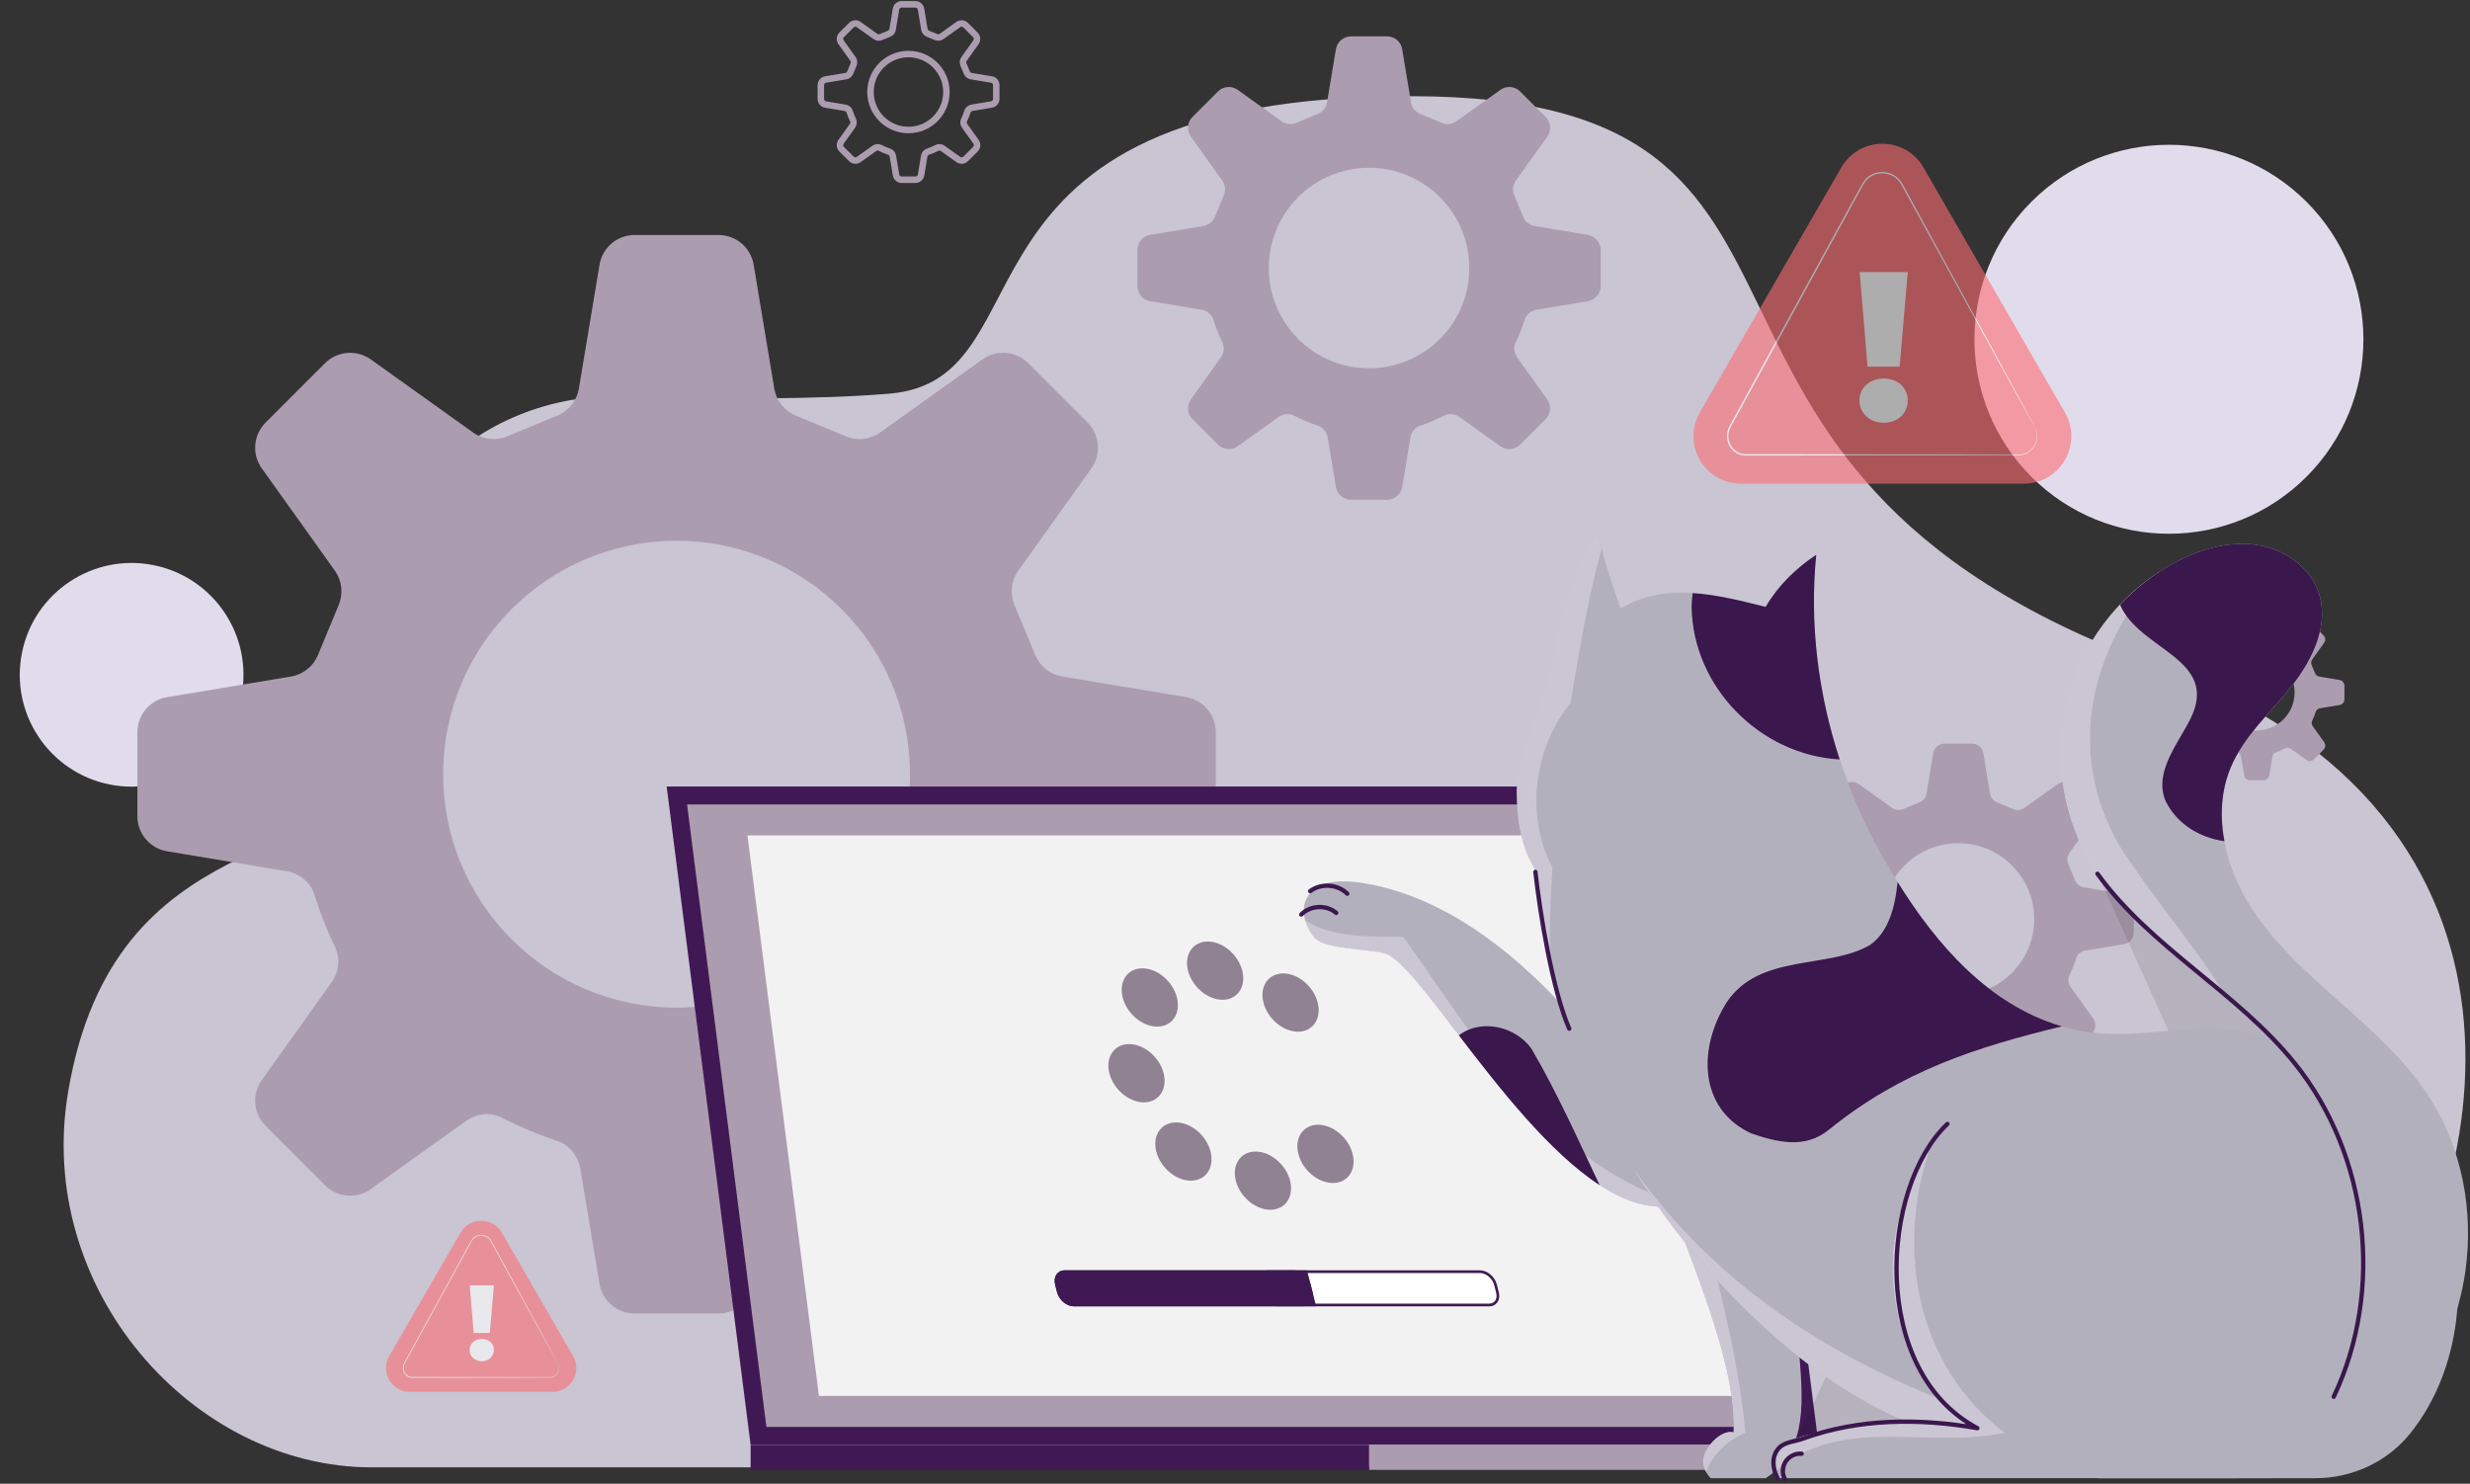 <svg width="571" height="343" viewBox="0 0 571 343" fill="none" xmlns="http://www.w3.org/2000/svg">
<rect x="0" y="0" width="571" height="343" fill="#333333" stroke="none"/>
<g opacity="0.86">
<path d="M219.481 339.21L476.361 338.493C498.342 338.493 533.205 329.74 546.581 313.306C575.213 278.122 594.59 188.558 498.424 153.778C371.295 107.797 438.119 22.239 326.171 22.239C214.223 22.239 244.454 87.786 205.553 91.008C188.987 92.377 166.519 92.286 144.448 91.602C109.338 90.514 81.753 119.162 87.365 151.124C88.981 160.347 89.368 168.795 87.538 174.968C79.725 201.358 26.434 188.855 15.736 252.49C8.088 297.985 44.492 339.21 85.972 339.21H219.481Z" fill="#E1DCEB"/>
</g>
<path d="M55.778 161.071C58.581 147.07 49.503 133.448 35.501 130.645C21.5 127.842 7.878 136.92 5.075 150.921C2.272 164.923 11.35 178.545 25.352 181.348C39.353 184.151 52.975 175.072 55.778 161.071Z" fill="#E1DCEB"/>
<path d="M533.191 110.222C550.749 92.664 550.749 64.198 533.191 46.64C515.634 29.082 487.167 29.082 469.61 46.64C452.052 64.198 452.052 92.664 469.61 110.222C487.167 127.779 515.634 127.779 533.191 110.222Z" fill="#E1DCEB"/>
<path d="M274.19 161.154L245.55 156.382C242.756 155.913 240.399 154.042 239.311 151.421L234.506 139.825C233.418 137.204 233.764 134.212 235.412 131.904L252.292 108.275C254.624 105.003 254.253 100.528 251.418 97.684L237.695 83.962C234.852 81.118 230.377 80.748 227.105 83.088L203.476 99.967C201.168 101.616 198.176 101.962 195.555 100.874L183.959 96.069C181.338 94.981 179.467 92.624 178.997 89.83L174.225 61.19C173.566 57.225 170.138 54.324 166.116 54.324H146.706C142.692 54.324 139.264 57.225 138.596 61.19L133.824 89.83C133.354 92.624 131.484 94.989 128.863 96.069L117.266 100.874C114.646 101.962 111.654 101.616 109.346 99.967L85.717 83.088C82.445 80.756 77.97 81.127 75.126 83.962L61.395 97.693C58.552 100.536 58.181 105.011 60.522 108.283L77.401 131.913C79.049 134.22 79.395 137.212 78.308 139.833L73.503 151.429C72.415 154.05 70.058 155.921 67.263 156.391L38.623 161.163C34.659 161.822 31.758 165.251 31.758 169.273V188.682C31.758 192.696 34.659 196.124 38.623 196.792L66.299 201.407C69.283 201.902 71.813 203.987 72.711 206.88C74.005 211.034 75.588 215.056 77.459 218.921C78.736 221.55 78.374 224.69 76.667 227.064L60.522 249.671C58.189 252.943 58.56 257.418 61.395 260.262L75.118 273.993C77.961 276.836 82.437 277.207 85.709 274.866L107.764 259.108C110.203 257.361 113.442 257.031 116.104 258.407C120.168 260.509 124.412 262.298 128.813 263.756C131.648 264.696 133.659 267.218 134.154 270.16L138.588 296.765C139.247 300.729 142.676 303.63 146.698 303.63H166.107C170.121 303.63 173.55 300.729 174.217 296.765L178.651 270.16C179.146 267.218 181.157 264.696 183.992 263.756C188.393 262.298 192.638 260.509 196.701 258.407C199.363 257.031 202.585 257.353 205.033 259.1C210.687 263.138 220.792 270.358 227.121 274.875C230.393 277.207 234.852 276.828 237.687 273.984L251.418 260.254C254.261 257.41 254.632 252.935 252.292 249.663L236.146 227.056C234.448 224.674 234.086 221.542 235.355 218.905C237.226 215.039 238.808 211.017 240.102 206.863C241 203.97 243.531 201.885 246.514 201.391L274.19 196.775C278.154 196.116 281.055 192.687 281.055 188.665V169.256C281.055 165.242 278.154 161.814 274.19 161.146V161.154ZM156.407 232.932C126.604 232.932 102.448 208.775 102.448 178.973C102.448 149.171 126.604 125.014 156.407 125.014C186.209 125.014 210.366 149.171 210.366 178.973C210.366 208.775 186.209 232.932 156.407 232.932Z" fill="#AC9CAF"/>
<path d="M367.091 54.308L354.786 52.256C353.583 52.058 352.569 51.25 352.108 50.121L350.047 45.135C349.578 44.006 349.726 42.72 350.435 41.731L357.688 31.585C358.693 30.184 358.528 28.256 357.308 27.036L351.416 21.143C350.196 19.923 348.275 19.767 346.866 20.764L336.72 28.017C335.731 28.725 334.446 28.874 333.317 28.404L328.33 26.343C327.201 25.874 326.402 24.868 326.196 23.665L324.144 11.36C323.863 9.654 322.388 8.409 320.657 8.409H312.317C310.594 8.409 309.119 9.654 308.83 11.36L306.778 23.665C306.58 24.868 305.773 25.882 304.643 26.343L299.657 28.404C298.528 28.874 297.242 28.725 296.253 28.017L286.108 20.764C284.707 19.758 282.778 19.923 281.558 21.143L275.665 27.036C274.446 28.256 274.289 30.176 275.286 31.585L282.539 41.731C283.248 42.72 283.396 44.006 282.926 45.135L280.866 50.121C280.396 51.25 279.382 52.05 278.187 52.256L265.882 54.308C264.176 54.588 262.932 56.063 262.932 57.794V66.135C262.932 67.857 264.176 69.333 265.882 69.621L277.775 71.599C279.061 71.813 280.141 72.712 280.528 73.948C281.088 75.737 281.764 77.459 282.572 79.124C283.116 80.253 282.968 81.605 282.234 82.627L275.294 92.335C274.289 93.737 274.454 95.665 275.674 96.885L281.566 102.778C282.786 103.998 284.707 104.154 286.116 103.157L295.594 96.39C296.641 95.64 298.034 95.5 299.179 96.094C300.926 97 302.748 97.767 304.643 98.393C305.863 98.797 306.729 99.877 306.935 101.146L308.839 112.577C309.119 114.283 310.594 115.528 312.325 115.528H320.665C322.388 115.528 323.863 114.283 324.152 112.577L326.056 101.146C326.27 99.885 327.135 98.797 328.347 98.393C330.234 97.767 332.064 97 333.803 96.094C334.948 95.5 336.333 95.64 337.38 96.39C339.811 98.129 344.146 101.228 346.866 103.165C348.267 104.171 350.188 104.006 351.407 102.786L357.3 96.893C358.52 95.673 358.677 93.753 357.679 92.344L350.74 82.635C350.006 81.613 349.85 80.269 350.402 79.132C351.21 77.475 351.885 75.745 352.446 73.956C352.833 72.712 353.921 71.822 355.199 71.607L367.091 69.629C368.798 69.349 370.042 67.874 370.042 66.143V57.802C370.042 56.08 368.798 54.605 367.091 54.316V54.308ZM316.487 85.14C303.687 85.14 293.311 74.764 293.311 61.965C293.311 49.165 303.687 38.789 316.487 38.789C329.286 38.789 339.663 49.165 339.663 61.965C339.663 74.764 329.286 85.14 316.487 85.14Z" fill="#AC9CAF"/>
<path d="M491.031 206.674L481.71 205.124C480.803 204.976 480.029 204.366 479.683 203.509L478.117 199.734C477.762 198.885 477.878 197.904 478.413 197.154L483.902 189.465C484.661 188.402 484.545 186.943 483.614 186.02L479.147 181.553C478.224 180.63 476.765 180.506 475.702 181.264L468.012 186.753C467.262 187.289 466.29 187.404 465.432 187.05L461.658 185.484C460.809 185.13 460.199 184.363 460.042 183.457L458.493 174.135C458.279 172.849 457.166 171.902 455.855 171.902H449.542C448.232 171.902 447.119 172.849 446.905 174.135L445.355 183.457C445.207 184.363 444.597 185.138 443.74 185.484L439.965 187.05C439.116 187.404 438.136 187.289 437.386 186.753L429.696 181.264C428.633 180.506 427.174 180.621 426.251 181.553L421.784 186.02C420.861 186.943 420.737 188.402 421.495 189.465L426.985 197.154C427.52 197.904 427.636 198.877 427.281 199.734L425.715 203.509C425.361 204.358 424.594 204.968 423.688 205.124L414.366 206.674C413.081 206.888 412.133 208.001 412.133 209.311V215.624C412.133 216.935 413.081 218.047 414.366 218.262L423.375 219.762C424.347 219.927 425.171 220.602 425.46 221.542C425.88 222.894 426.399 224.204 427.009 225.457C427.421 226.314 427.306 227.336 426.754 228.111L421.495 235.471C420.737 236.534 420.853 237.993 421.784 238.916L426.251 243.383C427.174 244.306 428.633 244.429 429.696 243.671L436.875 238.545C437.666 237.976 438.721 237.869 439.586 238.314C440.905 238.998 442.29 239.583 443.724 240.053C444.647 240.358 445.298 241.182 445.463 242.138L446.905 250.792C447.119 252.078 448.232 253.026 449.542 253.026H455.855C457.166 253.026 458.279 252.078 458.493 250.792L459.935 242.138C460.092 241.182 460.751 240.358 461.674 240.053C463.108 239.583 464.485 238.998 465.812 238.314C466.677 237.869 467.724 237.968 468.523 238.536C470.361 239.847 473.65 242.196 475.71 243.671C476.773 244.429 478.224 244.306 479.147 243.383L483.614 238.916C484.537 237.993 484.661 236.534 483.902 235.471L478.652 228.111C478.1 227.336 477.985 226.314 478.397 225.457C479.007 224.204 479.518 222.894 479.946 221.542C480.243 220.602 481.059 219.927 482.031 219.762L491.04 218.262C492.325 218.047 493.273 216.935 493.273 215.624V209.311C493.273 208.001 492.325 206.888 491.04 206.674H491.031ZM452.707 230.031C443.015 230.031 435.152 222.168 435.152 212.476C435.152 202.784 443.015 194.921 452.707 194.921C462.399 194.921 470.262 202.784 470.262 212.476C470.262 222.168 462.399 230.031 452.707 230.031Z" fill="#AC9CAF"/>
<path d="M540.837 157.19L536.18 156.415C535.727 156.341 535.339 156.036 535.166 155.608L534.383 153.72C534.21 153.292 534.26 152.805 534.532 152.435L537.276 148.594C537.655 148.058 537.598 147.333 537.136 146.871L534.903 144.638C534.441 144.176 533.716 144.119 533.18 144.498L529.339 147.242C528.96 147.514 528.474 147.564 528.054 147.391L526.166 146.608C525.738 146.435 525.433 146.047 525.359 145.594L524.584 140.937C524.477 140.294 523.916 139.816 523.265 139.816H520.109C519.457 139.816 518.897 140.286 518.79 140.937L518.015 145.594C517.941 146.047 517.636 146.435 517.207 146.608L515.32 147.391C514.891 147.564 514.405 147.514 514.034 147.242L510.194 144.498C509.658 144.119 508.933 144.176 508.471 144.638L506.238 146.871C505.776 147.333 505.718 148.058 506.097 148.594L508.842 152.435C509.114 152.814 509.163 153.3 508.99 153.72L508.207 155.608C508.034 156.036 507.647 156.341 507.194 156.415L502.537 157.19C501.894 157.297 501.416 157.858 501.416 158.509V161.665C501.416 162.316 501.886 162.877 502.537 162.984L507.037 163.734C507.523 163.816 507.935 164.154 508.084 164.624C508.298 165.3 508.553 165.951 508.858 166.586C509.064 167.014 509.007 167.525 508.727 167.913L506.097 171.588C505.718 172.124 505.776 172.849 506.238 173.311L508.471 175.545C508.933 176.006 509.658 176.064 510.194 175.685L513.779 173.121C514.174 172.841 514.702 172.784 515.139 173.006C515.798 173.352 516.49 173.641 517.207 173.88C517.669 174.028 517.999 174.44 518.073 174.918L518.798 179.245C518.905 179.888 519.466 180.366 520.117 180.366H523.273C523.924 180.366 524.485 179.896 524.592 179.245L525.317 174.918C525.4 174.44 525.721 174.028 526.183 173.88C526.9 173.641 527.592 173.352 528.251 173.006C528.688 172.784 529.207 172.833 529.603 173.121C530.526 173.781 532.166 174.951 533.196 175.685C533.732 176.064 534.457 176.006 534.919 175.536L537.153 173.303C537.614 172.841 537.672 172.116 537.293 171.58L534.663 167.904C534.383 167.517 534.326 167.006 534.532 166.577C534.837 165.951 535.092 165.292 535.306 164.616C535.455 164.146 535.867 163.808 536.353 163.726L540.853 162.976C541.496 162.869 541.974 162.308 541.974 161.657V158.501C541.974 157.849 541.504 157.289 540.853 157.182L540.837 157.19ZM521.674 168.869C516.828 168.869 512.897 164.937 512.897 160.091C512.897 155.245 516.828 151.314 521.674 151.314C526.521 151.314 530.452 155.245 530.452 160.091C530.452 164.937 526.521 168.869 521.674 168.869Z" fill="#AC9CAF"/>
<path d="M229.173 18.374L224.517 17.599C224.063 17.525 223.676 17.22 223.503 16.791L222.72 14.904C222.547 14.475 222.596 13.989 222.868 13.618L225.613 9.777C225.992 9.242 225.934 8.517 225.473 8.055L223.239 5.821C222.778 5.36 222.052 5.302 221.517 5.681L217.676 8.426C217.297 8.698 216.811 8.747 216.39 8.574L214.503 7.791C214.074 7.618 213.769 7.231 213.695 6.777L212.921 2.121C212.813 1.478 212.253 1 211.602 1H208.445C207.794 1 207.234 1.47 207.127 2.121L206.352 6.777C206.278 7.231 205.973 7.618 205.544 7.791L203.657 8.574C203.228 8.747 202.742 8.698 202.371 8.426L198.53 5.681C197.995 5.302 197.269 5.36 196.808 5.821L194.574 8.055C194.113 8.517 194.055 9.242 194.434 9.777L197.179 13.618C197.451 13.997 197.5 14.484 197.327 14.904L196.544 16.791C196.371 17.22 195.984 17.525 195.53 17.599L190.874 18.374C190.231 18.481 189.753 19.041 189.753 19.692V22.849C189.753 23.5 190.223 24.061 190.874 24.168L195.374 24.918C195.86 25 196.272 25.338 196.421 25.808C196.635 26.484 196.89 27.135 197.195 27.769C197.401 28.198 197.344 28.709 197.063 29.096L194.434 32.772C194.055 33.308 194.113 34.033 194.574 34.495L196.808 36.728C197.269 37.19 197.995 37.247 198.53 36.868L202.116 34.305C202.511 34.025 203.039 33.967 203.476 34.19C204.135 34.536 204.827 34.824 205.544 35.063C206.006 35.212 206.335 35.624 206.41 36.102L207.135 40.429C207.242 41.072 207.802 41.55 208.454 41.55H211.61C212.261 41.55 212.822 41.08 212.929 40.429L213.654 36.102C213.737 35.624 214.058 35.212 214.52 35.063C215.237 34.824 215.929 34.536 216.588 34.19C217.025 33.967 217.544 34.017 217.94 34.305C218.863 34.964 220.503 36.135 221.533 36.868C222.069 37.247 222.794 37.19 223.256 36.72L225.489 34.486C225.951 34.025 226.009 33.3 225.629 32.764L223 29.088C222.72 28.701 222.662 28.19 222.868 27.761C223.173 27.135 223.429 26.475 223.643 25.799C223.792 25.33 224.204 24.992 224.69 24.909L229.19 24.159C229.833 24.052 230.311 23.492 230.311 22.841V19.684C230.311 19.033 229.841 18.473 229.19 18.365L229.173 18.374ZM210.011 30.052C205.165 30.052 201.234 26.121 201.234 21.275C201.234 16.429 205.165 12.497 210.011 12.497C214.857 12.497 218.789 16.429 218.789 21.275C218.789 26.121 214.857 30.052 210.011 30.052Z" stroke="#AC9CAF" stroke-width="1.5" stroke-miterlimit="10"/>
<path d="M418.05 331.932H175.346L156.473 183.893H399.177L418.05 331.932Z" fill="#AC9CAF"/>
<path d="M401.732 322.693H189.316L172.791 193.124H385.207L401.732 322.693Z" fill="#F2F2F2"/>
<path d="M420.408 334.001H173.525L154.115 181.817H400.998L420.408 334.001ZM177.176 329.855H415.693L397.347 185.97H158.83L177.176 329.855Z" fill="#401954"/>
<path d="M496.133 334.001H316.487V339.787H496.133V334.001Z" fill="#AC9CAF"/>
<path d="M316.495 334.001H173.525V339.787H316.495V334.001Z" fill="#401954"/>
<path d="M400.792 331.133C397.784 330.301 393.416 335.097 393.754 338.196C393.902 339.54 394.545 340.751 395.484 341.716H408.169C408.408 341.559 408.647 341.402 408.877 341.229C418.083 334.504 416.715 323.303 415.866 311.93C415.026 300.556 415.479 287.551 416.946 276.243L379.965 259.842C384.803 279.02 401.715 311.369 400.792 331.125V331.133Z" fill="#C7C3D1"/>
<path d="M403.487 331.158C401.386 308.361 394.026 286.867 389.88 264.251L379.965 259.858C384.803 279.037 401.715 311.386 400.792 331.141C397.784 330.309 393.416 335.106 393.754 338.205C393.828 338.913 394.059 339.589 394.38 340.207C395.872 336.309 399.202 333.111 403.479 331.158H403.487Z" fill="#E1DCEB"/>
<path d="M390.325 277.685C363.927 288.812 330.679 223.767 320.245 220.446C316.932 219.391 306.193 219.473 303.926 216.836C301.767 214.322 300.564 210.613 302.072 207.663C304.38 203.179 310.751 203.394 315.72 204.251C333.902 207.407 354.144 220.66 374.888 249.284" fill="#C7C3D1"/>
<path d="M324.432 216.605C316.841 216.465 308.22 216.91 301.734 212.789C302.154 214.265 302.937 215.682 303.935 216.836C306.201 219.473 316.94 219.391 320.253 220.446C330.498 223.718 362.756 286.52 388.924 278.204C386.88 277.751 384.96 277.191 383.262 276.572C355.858 265.611 340.767 239.69 324.44 216.605H324.432Z" fill="#E1DCEB"/>
<path d="M369.803 273.968C364.85 263.567 360.144 252.902 354.037 242.435C350.254 237.144 342.267 235.471 337.256 239.336C346.578 251.501 358.141 266.369 369.803 273.976V273.968Z" fill="#401954"/>
<path d="M311.459 206.6C309.251 204.383 305.369 204.111 302.88 206.006" stroke="#401954" stroke-linecap="round" stroke-linejoin="round"/>
<path d="M308.896 211.034C306.646 209.089 302.88 209.27 300.819 211.413" stroke="#401954" stroke-linecap="round" stroke-linejoin="round"/>
<path d="M406.388 305.476C414.35 312.96 423.094 319.652 432.713 324.828C448.858 333.523 467.204 336.935 485.056 341.716H535.174C543.729 341.716 551.93 337.957 557.263 331.257C580.463 302.13 566.839 245.287 517.1 238.166C505.793 236.55 494.526 240.259 483.243 238.668C480.803 238.322 478.455 237.795 476.188 237.111C457.768 231.515 445.034 215.196 435.655 198.844C423.482 177.63 417.424 152.674 419.855 128.245C415.141 131.352 411.012 135.415 408.16 140.286C396.449 137.319 385.009 134.542 374.625 140.707C372.267 134.047 370.396 128.27 369.44 123.218C363.267 132.696 361.232 142.586 358.85 154.017C357.267 161.591 350.682 175.24 350.682 182.839C350.682 196.454 354.737 199.751 354.935 201.556C358.85 237.787 373.256 274.331 406.38 305.468L406.388 305.476Z" fill="#C7C3D1"/>
<path d="M358.891 200.526C352.594 188.888 354.506 172.841 363.028 162.589C365.122 150.679 366.927 138.77 370.256 126.86C369.943 125.608 369.663 124.396 369.44 123.226C363.267 132.704 361.232 142.594 358.85 154.025C357.267 161.6 350.682 175.248 350.682 182.847C350.682 196.462 354.737 199.759 354.935 201.564C355.677 208.462 356.806 215.377 358.372 222.259C358.026 215.031 358.454 207.712 358.883 200.517L358.891 200.526Z" fill="#E1DCEB"/>
<path d="M377.6 270.169C385.042 282.457 394.504 294.309 406.38 305.468C414.342 312.952 423.086 319.644 432.704 324.82C448.85 333.515 467.196 336.927 485.048 341.707H517.166C515.386 341.402 513.606 341.064 511.834 340.71C459.902 331.265 408.927 314.295 377.6 270.16V270.169Z" fill="#E1DCEB"/>
<path d="M432.375 218.402C422.888 224.089 406.776 220.298 399.185 231.679C392.55 242.114 392.55 256.331 404.872 262.026C410.559 263.921 417.202 265.817 422.888 261.078C439.586 247.561 456.96 242.039 476.674 237.259C476.518 237.21 476.353 237.168 476.196 237.127C459.672 232.108 447.729 218.46 438.671 203.896C438.103 209.789 436.553 215.418 432.366 218.41L432.375 218.402Z" fill="#401954"/>
<path d="M391.059 140.171C391.083 139.124 391.174 138.11 391.306 137.113C396.803 137.451 402.449 138.852 408.169 140.303C411.02 135.424 415.149 131.369 419.864 128.261C418.281 144.201 420.309 160.355 425.287 175.561C406.858 174.556 391.232 158.723 391.059 140.179V140.171Z" fill="#401954"/>
<path d="M354.943 201.564C356.015 211.19 358.858 228.828 362.765 237.795" stroke="#401954" stroke-linecap="round" stroke-linejoin="round"/>
<path d="M569.971 293.493C571.834 279.935 569.164 265.677 561.878 254.097C556.257 245.171 548.18 238.1 540.293 231.094C532.405 224.089 524.444 216.853 519.161 207.712C513.878 198.58 511.603 187.091 515.707 177.374C518.765 170.122 524.897 164.715 529.801 158.558C534.696 152.402 538.562 144.242 535.957 136.825C533.856 130.841 527.79 126.819 521.501 125.937C515.221 125.055 508.817 126.918 503.188 129.844C491.361 136.001 482.205 147.094 478.413 159.877C474.622 172.66 476.229 186.951 482.781 198.564C493.051 216.77 513.416 226.668 527.287 242.303C544.578 261.795 550.603 290.649 542.567 315.432C541.636 318.301 540.523 321.169 540.424 324.177C540.251 329.106 543.243 333.169 548.411 332.394C552.251 331.817 553.982 329.106 556.109 326.196C563.213 316.463 568.331 305.509 569.988 293.493H569.971Z" fill="#C7C3D1"/>
<path d="M498.424 132.687C488.922 139.116 481.669 148.866 478.405 159.869C474.614 172.652 476.221 186.943 482.773 198.556C490.174 211.668 502.809 220.471 514.479 230.212C507.416 218.559 497.847 207.844 490.026 195.63C477.152 173.311 483.705 150.218 498.424 132.679V132.687Z" fill="#E1DCEB"/>
<path d="M515.707 177.374C518.765 170.122 524.897 164.715 529.801 158.558C534.696 152.402 538.562 144.242 535.957 136.825C533.856 130.841 527.79 126.819 521.501 125.937C515.221 125.055 508.817 126.918 503.188 129.844C498.301 132.382 493.883 135.778 490.1 139.784C494.592 150.366 513.325 152.278 506.336 166.248C503.493 171.935 497.806 178.578 500.65 185.212C503.336 190.586 508.512 193.627 514.224 194.468C513.152 188.699 513.433 182.773 515.707 177.383V177.374Z" fill="#401954"/>
<path d="M525.202 341.716C525.169 334.067 527.155 321.292 529.768 312.309C533.798 298.471 532.875 283.1 526.422 270.21C519.968 257.328 507.861 247.207 493.817 243.984C465.111 237.399 436.768 265.636 437.526 293.913C437.732 301.454 439.421 308.971 443.254 315.457C445.718 319.644 451.883 329.122 457.108 330.136C443.798 327.556 429.877 328.199 416.855 331.998C413.732 332.913 410.155 334.586 409.718 337.809C409.528 339.202 410.031 340.578 410.897 341.699H525.194L525.202 341.716Z" fill="#C7C3D1"/>
<path d="M413.221 337.883C428.748 327.836 445.891 334.817 463.438 331.216C443.551 316.29 438.103 289.71 445.924 266.147C440.46 274.454 437.27 284.188 437.526 293.921C437.732 301.463 439.421 308.979 443.254 315.465C445.718 319.652 451.883 329.13 457.108 330.144C443.798 327.564 429.877 328.207 416.855 332.007C413.732 332.922 410.155 334.595 409.718 337.817C409.578 338.856 409.825 339.886 410.32 340.817C410.847 339.729 411.779 338.74 413.213 337.875L413.221 337.883Z" fill="#E1DCEB"/>
<path d="M450.185 259.817C434.715 274.57 432.103 316.875 457.117 330.152C443.715 327.795 429.581 327.902 416.798 332.567C415.034 333.21 412.603 333.333 411.292 334.677C409.982 336.012 409.322 338.427 410.905 341.724" stroke="#401954" stroke-linecap="round" stroke-linejoin="round"/>
<path d="M416.493 336.053C415.042 335.93 413.55 336.672 412.768 337.9C411.985 339.128 411.943 340.792 412.669 342.053" stroke="#401954" stroke-linecap="round" stroke-linejoin="round"/>
<path d="M484.875 201.984C497.262 219.119 517.249 229.355 530.501 245.831C547.587 267.078 551.23 298.273 539.493 322.891" stroke="#401954" stroke-linecap="round" stroke-linejoin="round"/>
<g opacity="0.6">
<path d="M435.152 111.811H402.457C394.009 111.811 388.734 102.671 392.954 95.36L409.306 67.041L425.658 38.723C429.877 31.412 440.435 31.412 444.655 38.723L461.007 67.041L477.358 95.36C481.578 102.671 476.303 111.811 467.855 111.811H435.16H435.152Z" fill="#FE6D73"/>
<path d="M470.345 98.632C470.345 98.632 470.435 98.797 470.6 99.143C470.724 99.498 470.93 100.033 470.93 100.775C470.946 101.509 470.765 102.448 470.163 103.355C469.858 103.8 469.454 104.237 468.935 104.583C468.408 104.921 467.757 105.151 467.056 105.201C461.485 105.259 453.441 105.25 443.485 105.275C433.537 105.283 421.685 105.3 408.539 105.308C406.899 105.308 405.234 105.308 403.545 105.308C401.773 105.349 400.083 104.088 399.515 102.39C399.21 101.55 399.152 100.627 399.35 99.745C399.408 99.531 399.482 99.316 399.548 99.102C399.647 98.896 399.737 98.69 399.836 98.492L400.462 97.338C401.303 95.797 402.152 94.239 403.017 92.673C406.454 86.393 410.006 79.89 413.649 73.239C417.292 66.58 420.853 60.077 424.289 53.797C426.012 50.657 427.702 47.574 429.35 44.558C429.77 43.808 430.158 43.05 430.603 42.308C431.056 41.558 431.682 40.907 432.441 40.478C433.949 39.596 435.853 39.539 437.386 40.256C438.152 40.61 438.836 41.146 439.339 41.813C439.833 42.497 440.171 43.223 440.567 43.923C441.333 45.333 442.092 46.717 442.842 48.085C444.334 50.822 445.784 53.475 447.185 56.039C449.987 61.173 452.6 65.954 454.982 70.322C459.737 79.058 463.578 86.121 466.248 91.017C467.567 93.456 468.597 95.352 469.298 96.654C469.636 97.297 469.9 97.783 470.081 98.121C470.254 98.451 470.336 98.624 470.336 98.624C470.336 98.624 470.237 98.459 470.048 98.138C469.858 97.8 469.586 97.314 469.232 96.687C468.515 95.401 467.476 93.514 466.125 91.083C463.438 86.204 459.556 79.149 454.768 70.437C452.377 66.077 449.748 61.297 446.938 56.17C445.529 53.607 444.078 50.953 442.578 48.225C441.828 46.857 441.07 45.473 440.295 44.072C439.899 43.379 439.545 42.638 439.092 42.003C438.622 41.368 437.971 40.874 437.254 40.536C435.811 39.86 434.015 39.926 432.605 40.75C431.897 41.154 431.303 41.764 430.883 42.464C430.454 43.181 430.059 43.956 429.638 44.706C427.99 47.731 426.3 50.813 424.586 53.953C421.149 60.234 417.597 66.737 413.946 73.396C410.303 80.055 406.743 86.55 403.306 92.83C402.449 94.396 401.592 95.954 400.751 97.495C400.347 98.278 399.836 99.003 399.663 99.819C399.473 100.635 399.539 101.5 399.82 102.283C400.355 103.866 401.905 105.02 403.537 104.987C405.218 104.987 406.883 104.987 408.531 104.987C421.685 105.003 433.529 105.011 443.476 105.02C453.416 105.036 461.46 105.044 467.031 105.053C467.715 105.011 468.342 104.789 468.861 104.476C469.372 104.146 469.768 103.726 470.073 103.289C470.666 102.407 470.856 101.484 470.856 100.767C470.831 99.291 470.27 98.64 470.336 98.624L470.345 98.632Z" fill="white"/>
<path d="M429.861 92.574C429.861 89.673 432.169 87.514 435.465 87.514C438.762 87.514 441.02 89.673 441.02 92.574C441.02 95.475 438.762 97.734 435.465 97.734C432.169 97.734 429.861 95.426 429.861 92.574ZM429.91 62.896H441.02L439.149 84.769H431.732L429.91 62.896Z" fill="white"/>
</g>
<g opacity="0.6">
<path d="M111.225 321.762H94.758C90.505 321.762 87.852 317.163 89.978 313.479L98.211 299.221L106.445 284.963C108.571 281.278 113.887 281.278 116.014 284.963L124.247 299.221L132.481 313.479C134.607 317.163 131.953 321.762 127.701 321.762H111.233H111.225Z" fill="#FE6D73"/>
<path d="M128.945 315.127C128.945 315.127 128.995 315.21 129.077 315.383C129.143 315.556 129.242 315.828 129.242 316.207C129.25 316.578 129.159 317.048 128.854 317.509C128.698 317.732 128.5 317.954 128.236 318.127C127.973 318.292 127.643 318.416 127.288 318.441C124.486 318.474 120.431 318.465 115.42 318.482C110.409 318.482 104.442 318.49 97.824 318.498C97 318.498 96.159 318.498 95.31 318.498C94.42 318.515 93.571 317.88 93.283 317.031C93.135 316.611 93.102 316.141 93.201 315.696C93.225 315.589 93.266 315.482 93.299 315.375C93.349 315.276 93.39 315.169 93.448 315.07L93.769 314.493C94.189 313.718 94.618 312.935 95.055 312.144C96.786 308.979 98.574 305.707 100.412 302.353C102.25 298.998 104.038 295.726 105.769 292.561C106.635 290.979 107.483 289.43 108.316 287.905C108.53 287.526 108.72 287.147 108.951 286.767C109.173 286.388 109.494 286.067 109.874 285.844C110.632 285.399 111.588 285.375 112.363 285.729C112.75 285.91 113.096 286.174 113.343 286.512C113.591 286.858 113.764 287.221 113.962 287.575C114.349 288.284 114.728 288.985 115.107 289.669C115.857 291.045 116.591 292.38 117.291 293.674C118.701 296.262 120.019 298.669 121.214 300.869C123.604 305.27 125.541 308.823 126.885 311.287C127.552 312.515 128.063 313.471 128.418 314.122C128.591 314.443 128.723 314.691 128.813 314.864C128.904 315.029 128.945 315.119 128.945 315.119C128.945 315.119 128.896 315.037 128.797 314.872C128.706 314.699 128.566 314.46 128.385 314.138C128.022 313.487 127.503 312.54 126.819 311.32C125.467 308.864 123.514 305.312 121.099 300.927C119.896 298.735 118.577 296.328 117.159 293.74C116.451 292.446 115.717 291.111 114.967 289.735C114.588 289.05 114.209 288.35 113.821 287.641C113.624 287.295 113.442 286.916 113.212 286.603C112.972 286.281 112.651 286.034 112.288 285.869C111.563 285.531 110.657 285.556 109.948 285.976C109.593 286.182 109.288 286.487 109.082 286.842C108.868 287.204 108.67 287.592 108.456 287.971C107.624 289.496 106.775 291.045 105.909 292.627C104.179 295.792 102.39 299.064 100.552 302.419C98.714 305.773 96.926 309.045 95.195 312.202C94.758 312.993 94.33 313.776 93.909 314.551C93.703 314.946 93.448 315.309 93.357 315.721C93.266 316.133 93.291 316.57 93.431 316.957C93.703 317.757 94.478 318.334 95.302 318.317C96.151 318.317 96.992 318.317 97.816 318.317C104.442 318.317 110.401 318.334 115.412 318.334C120.415 318.334 124.47 318.35 127.272 318.35C127.618 318.334 127.931 318.218 128.195 318.062C128.451 317.897 128.657 317.682 128.805 317.468C129.102 317.023 129.201 316.562 129.201 316.199C129.184 315.457 128.904 315.127 128.937 315.119L128.945 315.127Z" fill="white"/>
<path d="M108.555 312.078C108.555 310.619 109.717 309.531 111.374 309.531C113.03 309.531 114.168 310.619 114.168 312.078C114.168 313.537 113.03 314.674 111.374 314.674C109.717 314.674 108.555 313.512 108.555 312.078ZM108.58 297.136H114.176L113.236 308.147H109.503L108.588 297.136H108.58Z" fill="white"/>
</g>
<path d="M304.619 231.762C305.558 235.479 303.514 238.495 300.053 238.495C296.591 238.495 293.023 235.479 292.075 231.762C291.135 228.045 293.179 225.028 296.641 225.028C300.102 225.028 303.671 228.045 304.619 231.762Z" fill="#908293"/>
<path d="M287.179 224.385C288.119 228.102 286.075 231.119 282.613 231.119C279.152 231.119 275.583 228.102 274.635 224.385C273.696 220.668 275.74 217.652 279.201 217.652C282.663 217.652 286.231 220.668 287.179 224.385Z" fill="#908293"/>
<path d="M272.072 230.583C273.012 234.3 270.968 237.317 267.506 237.317C264.044 237.317 260.476 234.3 259.528 230.583C258.588 226.866 260.632 223.85 264.094 223.85C267.556 223.85 271.124 226.866 272.072 230.583Z" fill="#908293"/>
<path d="M268.998 248.097C269.937 251.814 267.893 254.831 264.432 254.831C260.97 254.831 257.402 251.814 256.454 248.097C255.514 244.38 257.558 241.364 261.02 241.364C264.481 241.364 268.05 244.38 268.998 248.097Z" fill="#908293"/>
<path d="M279.852 266.204C280.792 269.921 278.748 272.938 275.286 272.938C271.825 272.938 268.256 269.921 267.308 266.204C266.36 262.487 268.413 259.471 271.874 259.471C275.336 259.471 278.904 262.487 279.852 266.204Z" fill="#908293"/>
<path d="M298.231 272.938C299.171 276.655 297.127 279.671 293.665 279.671C290.204 279.671 286.635 276.655 285.687 272.938C284.748 269.221 286.792 266.204 290.253 266.204C293.715 266.204 297.284 269.221 298.231 272.938Z" fill="#908293"/>
<path d="M312.687 266.74C313.627 270.457 311.583 273.474 308.122 273.474C304.66 273.474 301.091 270.457 300.143 266.74C299.204 263.023 301.248 260.006 304.709 260.006C308.171 260.006 311.74 263.023 312.687 266.74Z" fill="#908293"/>
<path d="M248.237 301.677C246.687 301.677 245.08 300.309 244.66 298.636L244.215 296.872C244.009 296.039 244.132 295.256 244.552 294.704C244.915 294.235 245.476 293.979 246.135 293.979H342.152C343.701 293.979 345.308 295.347 345.729 297.02L346.174 298.784C346.38 299.616 346.256 300.399 345.836 300.952C345.473 301.421 344.913 301.677 344.253 301.677H248.237Z" fill="white"/>
<path d="M342.152 294.284C343.545 294.284 345.045 295.57 345.432 297.094L345.877 298.858C346.067 299.592 345.959 300.284 345.597 300.754C345.292 301.149 344.822 301.364 344.262 301.364H248.245C246.852 301.364 245.352 300.078 244.965 298.553L244.52 296.79C244.33 296.056 244.437 295.364 244.8 294.894C245.113 294.498 245.574 294.284 246.135 294.284H342.152ZM342.152 293.666H246.135C244.454 293.666 243.456 295.141 243.918 296.946L244.363 298.71C244.816 300.515 246.563 301.99 248.245 301.99H344.262C345.943 301.99 346.94 300.515 346.479 298.71L346.034 296.946C345.58 295.141 343.833 293.666 342.152 293.666Z" fill="#401954"/>
<path d="M301.215 301.982H248.237C246.555 301.982 244.816 300.507 244.355 298.702L243.91 296.938C243.456 295.133 244.454 293.658 246.127 293.658H299.105C300.786 293.658 302.525 295.133 302.987 296.938L303.432 298.702C303.885 300.507 302.888 301.982 301.215 301.982Z" fill="#401954"/>
<path d="M304.264 301.982H294.959L292.858 293.666H302.154L304.264 301.982Z" fill="#401954"/>
<g style="mix-blend-mode:overlay" opacity="0.1">
<path d="M561.878 254.097C556.257 245.171 548.18 238.1 540.293 231.094C532.405 224.089 524.444 216.852 519.161 207.712C516.803 203.641 515.056 199.1 514.191 194.459C514.199 194.459 514.207 194.459 514.216 194.459C513.68 191.591 513.482 188.682 513.705 185.814C513.705 185.789 513.705 185.756 513.705 185.731C513.754 185.097 513.828 184.462 513.919 183.828C513.935 183.72 513.952 183.613 513.968 183.506C514.059 182.954 514.166 182.402 514.29 181.85C514.323 181.693 514.356 181.536 514.389 181.38C514.512 180.861 514.661 180.35 514.817 179.839C514.867 179.674 514.908 179.501 514.966 179.336C515.18 178.676 515.427 178.017 515.699 177.366C518.567 170.567 524.139 165.391 528.861 159.696C529.174 159.316 529.488 158.937 529.793 158.55C534.688 152.393 538.554 144.234 535.949 136.816C535.636 135.926 535.224 135.086 534.754 134.286C534.029 133.066 533.139 131.954 532.109 130.973C530.402 129.341 528.334 128.047 526.108 127.157C525.367 126.86 524.609 126.605 523.834 126.399C523.059 126.193 522.284 126.036 521.493 125.921C515.213 125.039 508.809 126.902 503.18 129.827C502.504 130.182 501.836 130.553 501.177 130.94C500.93 131.08 500.691 131.237 500.444 131.385C500.048 131.624 499.652 131.871 499.265 132.127C498.985 132.308 498.705 132.498 498.424 132.679C498.424 132.679 498.424 132.679 498.416 132.679C498.391 132.696 498.367 132.712 498.342 132.728C498.045 132.935 497.749 133.141 497.46 133.347C497.106 133.602 496.751 133.858 496.397 134.121C496.207 134.261 496.018 134.41 495.836 134.558C494.979 135.218 494.147 135.91 493.339 136.619C492.886 137.014 492.449 137.426 492.012 137.838C491.889 137.954 491.765 138.069 491.641 138.185C491.246 138.564 490.867 138.951 490.488 139.347C490.331 139.511 490.174 139.668 490.018 139.833C489.663 140.212 489.309 140.591 488.971 140.979C488.806 141.168 488.641 141.358 488.477 141.555C488.147 141.935 487.825 142.322 487.504 142.709C487.339 142.915 487.174 143.121 487.018 143.336C486.713 143.731 486.4 144.119 486.103 144.514C485.979 144.679 485.872 144.852 485.748 145.017C485.229 145.742 484.726 146.484 484.24 147.234C484.026 147.564 483.812 147.893 483.606 148.231C483.416 148.544 483.235 148.866 483.045 149.179C482.831 149.542 482.625 149.904 482.419 150.275C482.246 150.588 482.081 150.902 481.924 151.215C481.726 151.602 481.529 151.99 481.331 152.385C481.183 152.69 481.034 152.995 480.894 153.3C480.696 153.72 480.515 154.141 480.334 154.569C480.21 154.858 480.086 155.146 479.963 155.435C479.765 155.913 479.584 156.399 479.402 156.885C479.312 157.132 479.221 157.371 479.13 157.61C478.875 158.344 478.628 159.086 478.405 159.836C474.614 172.619 476.221 186.91 482.773 198.523C483.185 199.256 483.622 199.965 484.067 200.674C484.183 200.863 484.306 201.053 484.43 201.242C484.619 201.539 484.817 201.836 485.015 202.133C484.974 202.075 484.924 202.017 484.875 201.951L501.284 238.273C495.268 238.825 489.259 239.484 483.251 238.635C480.976 238.314 478.792 237.828 476.674 237.21C476.608 237.193 476.534 237.168 476.468 237.152C476.378 237.127 476.287 237.102 476.196 237.078C475.644 236.913 475.108 236.732 474.564 236.55C474.383 236.493 474.21 236.427 474.037 236.361C473.674 236.229 473.32 236.105 472.965 235.965C472.759 235.883 472.553 235.8 472.347 235.718C472.026 235.586 471.713 235.462 471.391 235.322C471.177 235.232 470.963 235.133 470.748 235.042C470.443 234.91 470.147 234.77 469.842 234.63C469.628 234.531 469.413 234.424 469.199 234.325C468.902 234.185 468.614 234.037 468.325 233.888C468.111 233.781 467.897 233.674 467.691 233.559C467.402 233.402 467.114 233.245 466.825 233.089C466.619 232.973 466.413 232.866 466.207 232.743C465.91 232.578 465.622 232.405 465.334 232.232C465.144 232.116 464.954 232.009 464.765 231.894C464.452 231.696 464.138 231.498 463.825 231.3C463.669 231.201 463.504 231.102 463.347 230.995C462.886 230.69 462.432 230.385 461.979 230.072C461.847 229.982 461.715 229.883 461.584 229.792C461.262 229.561 460.941 229.33 460.619 229.1C460.43 228.96 460.24 228.811 460.042 228.663C459.787 228.473 459.54 228.276 459.284 228.078C459.078 227.913 458.88 227.756 458.674 227.591C458.443 227.402 458.213 227.212 457.982 227.023C457.776 226.85 457.57 226.677 457.364 226.495C457.141 226.306 456.927 226.116 456.704 225.927C456.498 225.745 456.284 225.556 456.078 225.374C455.872 225.185 455.658 224.995 455.452 224.806C455.237 224.616 455.031 224.418 454.825 224.221C454.627 224.031 454.43 223.85 454.232 223.66C454.018 223.454 453.812 223.256 453.597 223.05C453.408 222.869 453.226 222.679 453.045 222.498C452.831 222.284 452.616 222.061 452.402 221.847C452.246 221.682 452.089 221.517 451.932 221.352C451.067 220.446 450.226 219.523 449.402 218.575C449.287 218.443 449.171 218.319 449.064 218.188C448.825 217.907 448.586 217.627 448.347 217.339C448.224 217.19 448.1 217.042 447.976 216.894C447.737 216.613 447.507 216.325 447.276 216.036C447.152 215.888 447.037 215.74 446.913 215.591C446.682 215.295 446.443 215.006 446.213 214.71C446.097 214.569 445.99 214.421 445.875 214.281C445.636 213.976 445.405 213.671 445.174 213.366C445.075 213.234 444.976 213.102 444.877 212.971C444.638 212.649 444.399 212.328 444.16 212.006C444.078 211.899 444.004 211.784 443.921 211.677C443.666 211.322 443.41 210.976 443.163 210.622C443.13 210.572 443.097 210.523 443.064 210.473C441.54 208.314 440.081 206.113 438.696 203.888C437.649 202.207 436.644 200.517 435.671 198.828C431.443 191.451 427.949 183.622 425.295 175.52C425.007 174.638 424.735 173.764 424.463 172.874C424.413 172.718 424.364 172.553 424.322 172.396C424.092 171.613 423.861 170.822 423.638 170.031C423.605 169.907 423.572 169.784 423.539 169.66C423.037 167.83 422.583 165.992 422.171 164.146C422.13 163.981 422.097 163.808 422.064 163.643C421.899 162.877 421.735 162.119 421.586 161.352C421.553 161.171 421.512 160.99 421.479 160.808C421.125 158.97 420.811 157.124 420.539 155.278C420.515 155.097 420.49 154.924 420.465 154.742C420.358 154.001 420.267 153.259 420.177 152.517C420.152 152.286 420.119 152.055 420.094 151.825C420.004 151.042 419.921 150.251 419.847 149.468C419.839 149.336 419.822 149.204 419.806 149.08C419.724 148.157 419.649 147.234 419.592 146.311C419.583 146.13 419.575 145.957 419.559 145.775C419.517 145.042 419.476 144.308 419.443 143.575C419.435 143.311 419.419 143.039 419.41 142.775C419.386 142.075 419.369 141.374 419.361 140.682C419.361 140.459 419.353 140.229 419.353 140.006C419.344 139.099 419.353 138.185 419.353 137.278C419.353 137.138 419.353 136.998 419.361 136.858C419.377 136.091 419.402 135.325 419.427 134.558C419.435 134.278 419.452 133.989 419.468 133.709C419.501 133.05 419.534 132.399 419.583 131.739C419.6 131.467 419.616 131.196 419.641 130.924C419.707 130.017 419.781 129.119 419.872 128.22C415.158 131.327 411.028 135.391 408.177 140.261C396.465 137.294 385.026 134.517 374.641 140.682C372.828 135.564 371.311 130.965 370.265 126.811C370.108 126.193 369.96 125.583 369.828 124.989C369.696 124.38 369.564 123.778 369.457 123.193C363.284 132.671 361.248 142.561 358.866 153.992C357.284 161.567 350.699 175.215 350.699 182.814C350.699 188.344 351.366 192.176 352.174 194.888C352.297 195.308 352.429 195.696 352.553 196.067C352.619 196.248 352.685 196.429 352.751 196.602C352.858 196.899 352.973 197.171 353.08 197.427C353.13 197.542 353.171 197.649 353.221 197.756C353.319 197.987 353.418 198.201 353.517 198.407C353.575 198.539 353.641 198.663 353.699 198.786C354.358 200.122 354.877 200.913 354.951 201.531C354.951 201.531 354.951 201.531 354.951 201.539C355.025 202.174 355.1 202.841 355.182 203.542C355.289 204.416 355.396 205.281 355.512 206.155C355.561 206.501 355.602 206.855 355.652 207.201C355.866 208.759 356.097 210.317 356.361 211.883C356.361 211.883 356.361 211.891 356.361 211.899C356.385 212.064 356.418 212.221 356.443 212.385C357.498 218.88 358.94 226.075 360.679 231.885C344.954 215.08 329.731 206.649 315.729 204.218C311.97 203.567 307.404 203.295 304.404 205.141C303.86 205.347 303.35 205.619 302.888 205.973L303.3 205.998C302.822 206.46 302.41 206.987 302.08 207.622C301.561 208.635 301.371 209.731 301.421 210.844C301.215 211.001 301.009 211.174 300.828 211.363L301.462 211.33C301.512 211.8 301.61 212.27 301.742 212.74C301.849 213.102 301.973 213.465 302.121 213.819C302.121 213.828 302.121 213.836 302.13 213.844C302.27 214.19 302.435 214.528 302.616 214.858C302.624 214.874 302.632 214.891 302.649 214.916C302.83 215.237 303.02 215.55 303.226 215.855C303.242 215.872 303.251 215.896 303.267 215.913C303.481 216.218 303.704 216.506 303.943 216.786C305.426 218.517 310.569 219.078 314.855 219.556C317.105 219.803 319.116 220.034 320.262 220.396C320.426 220.446 320.591 220.512 320.764 220.594C320.822 220.619 320.888 220.66 320.946 220.693C321.061 220.751 321.176 220.808 321.3 220.883C321.374 220.924 321.448 220.982 321.523 221.031C321.638 221.105 321.745 221.171 321.861 221.254C321.943 221.311 322.034 221.377 322.116 221.443C322.231 221.526 322.339 221.608 322.454 221.699C322.545 221.773 322.635 221.847 322.726 221.929C322.841 222.028 322.957 222.119 323.08 222.226C323.171 222.308 323.27 222.399 323.361 222.482C323.484 222.597 323.608 222.704 323.731 222.828C323.83 222.918 323.929 223.017 324.028 223.116C324.16 223.24 324.284 223.363 324.424 223.504C324.523 223.602 324.63 223.71 324.729 223.817C324.869 223.957 325.001 224.097 325.141 224.245C325.24 224.352 325.347 224.468 325.446 224.575C325.594 224.732 325.734 224.888 325.883 225.053C325.981 225.16 326.089 225.284 326.187 225.391C326.344 225.564 326.492 225.737 326.649 225.91C326.748 226.026 326.855 226.149 326.954 226.265C327.119 226.454 327.284 226.644 327.448 226.833C327.547 226.949 327.646 227.064 327.745 227.188C327.918 227.394 328.1 227.608 328.273 227.822C328.363 227.929 328.462 228.045 328.553 228.16C328.742 228.391 328.932 228.622 329.122 228.861C329.212 228.968 329.303 229.083 329.394 229.19C329.6 229.438 329.797 229.693 330.003 229.949C330.086 230.047 330.16 230.146 330.242 230.245C330.465 230.526 330.696 230.806 330.918 231.102C330.976 231.177 331.034 231.251 331.091 231.317C331.347 231.638 331.602 231.968 331.858 232.298C331.891 232.347 331.932 232.388 331.965 232.438C334.635 235.85 337.578 239.748 340.718 243.803C340.784 243.885 340.85 243.976 340.916 244.059C341.476 244.776 342.036 245.501 342.605 246.226C342.688 246.333 342.77 246.432 342.852 246.539C343.446 247.289 344.039 248.039 344.641 248.789C345.242 249.539 345.844 250.289 346.454 251.039C346.52 251.122 346.586 251.204 346.652 251.287C346.907 251.6 347.171 251.921 347.435 252.234C347.773 252.646 348.111 253.059 348.457 253.462C348.539 253.561 348.63 253.668 348.712 253.767C349.067 254.196 349.421 254.616 349.784 255.037C349.8 255.053 349.808 255.07 349.825 255.078C350.212 255.531 350.6 255.984 350.987 256.429C351.003 256.446 351.012 256.462 351.028 256.479C351.416 256.924 351.803 257.369 352.19 257.806C352.215 257.831 352.232 257.855 352.256 257.88C352.347 257.979 352.438 258.086 352.528 258.185C352.594 258.259 352.66 258.333 352.726 258.407C352.957 258.663 353.179 258.918 353.41 259.174C353.435 259.199 353.451 259.223 353.476 259.24C353.855 259.66 354.243 260.081 354.622 260.501C354.704 260.592 354.786 260.682 354.877 260.773C355.215 261.136 355.545 261.49 355.883 261.844C355.907 261.869 355.924 261.886 355.949 261.91C356.344 262.322 356.74 262.734 357.135 263.147C357.152 263.163 357.168 263.18 357.185 263.196C357.58 263.608 357.984 264.012 358.388 264.408C358.405 264.424 358.421 264.44 358.438 264.457C358.578 264.589 358.71 264.729 358.85 264.861C358.916 264.927 358.982 264.993 359.047 265.05C359.254 265.248 359.451 265.446 359.657 265.636C359.674 265.652 359.69 265.66 359.699 265.677C360.102 266.072 360.515 266.451 360.927 266.839C360.935 266.847 360.951 266.855 360.96 266.872C360.976 266.888 360.993 266.905 361.009 266.921C361.091 267.004 361.182 267.078 361.265 267.16C361.578 267.449 361.883 267.729 362.196 268.009C362.196 268.009 362.204 268.017 362.212 268.026C363.243 268.949 364.281 269.831 365.319 270.663C365.385 270.712 365.451 270.77 365.517 270.828C366.177 271.355 366.844 271.858 367.504 272.344C367.594 272.41 367.677 272.476 367.767 272.534C372.976 276.3 378.226 278.723 383.328 278.921C383.633 279.358 383.946 279.803 384.259 280.24C384.556 280.66 384.853 281.072 385.157 281.493C385.759 282.317 386.369 283.133 386.987 283.949C387.276 284.328 387.564 284.707 387.861 285.078C388.289 285.638 388.726 286.191 389.163 286.751C389.303 286.924 389.435 287.097 389.567 287.27C389.657 287.517 389.756 287.756 389.847 288.004C392.88 296.015 395.905 304.29 398.015 312.037C398.229 312.812 398.427 313.578 398.616 314.345C399.951 319.693 400.8 324.746 400.833 329.229C400.833 329.872 400.833 330.498 400.8 331.117C399.671 330.803 398.353 331.281 397.166 332.171C396.968 332.32 396.77 332.476 396.581 332.65C396.201 332.987 395.839 333.358 395.517 333.754C394.372 335.147 393.622 336.828 393.77 338.18C393.918 339.523 394.561 340.735 395.501 341.699H408.185C408.424 341.542 408.663 341.386 408.894 341.213C409.314 340.9 409.71 340.578 410.089 340.257C410.295 340.768 410.583 341.254 410.921 341.699H412.52C412.57 341.814 412.619 341.93 412.685 342.037L412.899 341.699H535.191C543.746 341.699 551.946 337.932 557.279 331.24C563.691 323.196 567.284 313.034 568.084 302.386C568.925 299.485 569.567 296.509 569.98 293.468C571.842 279.91 569.172 265.652 561.886 254.072L561.878 254.097ZM418.932 316.018C419.987 316.801 421.059 317.567 422.138 318.317L415.322 332.534C415.273 332.551 415.232 332.567 415.182 332.584C417.02 327.045 416.534 320.485 416.023 313.776C416.987 314.534 417.96 315.284 418.941 316.018H418.932Z" fill="black"/>
</g>
</svg>
